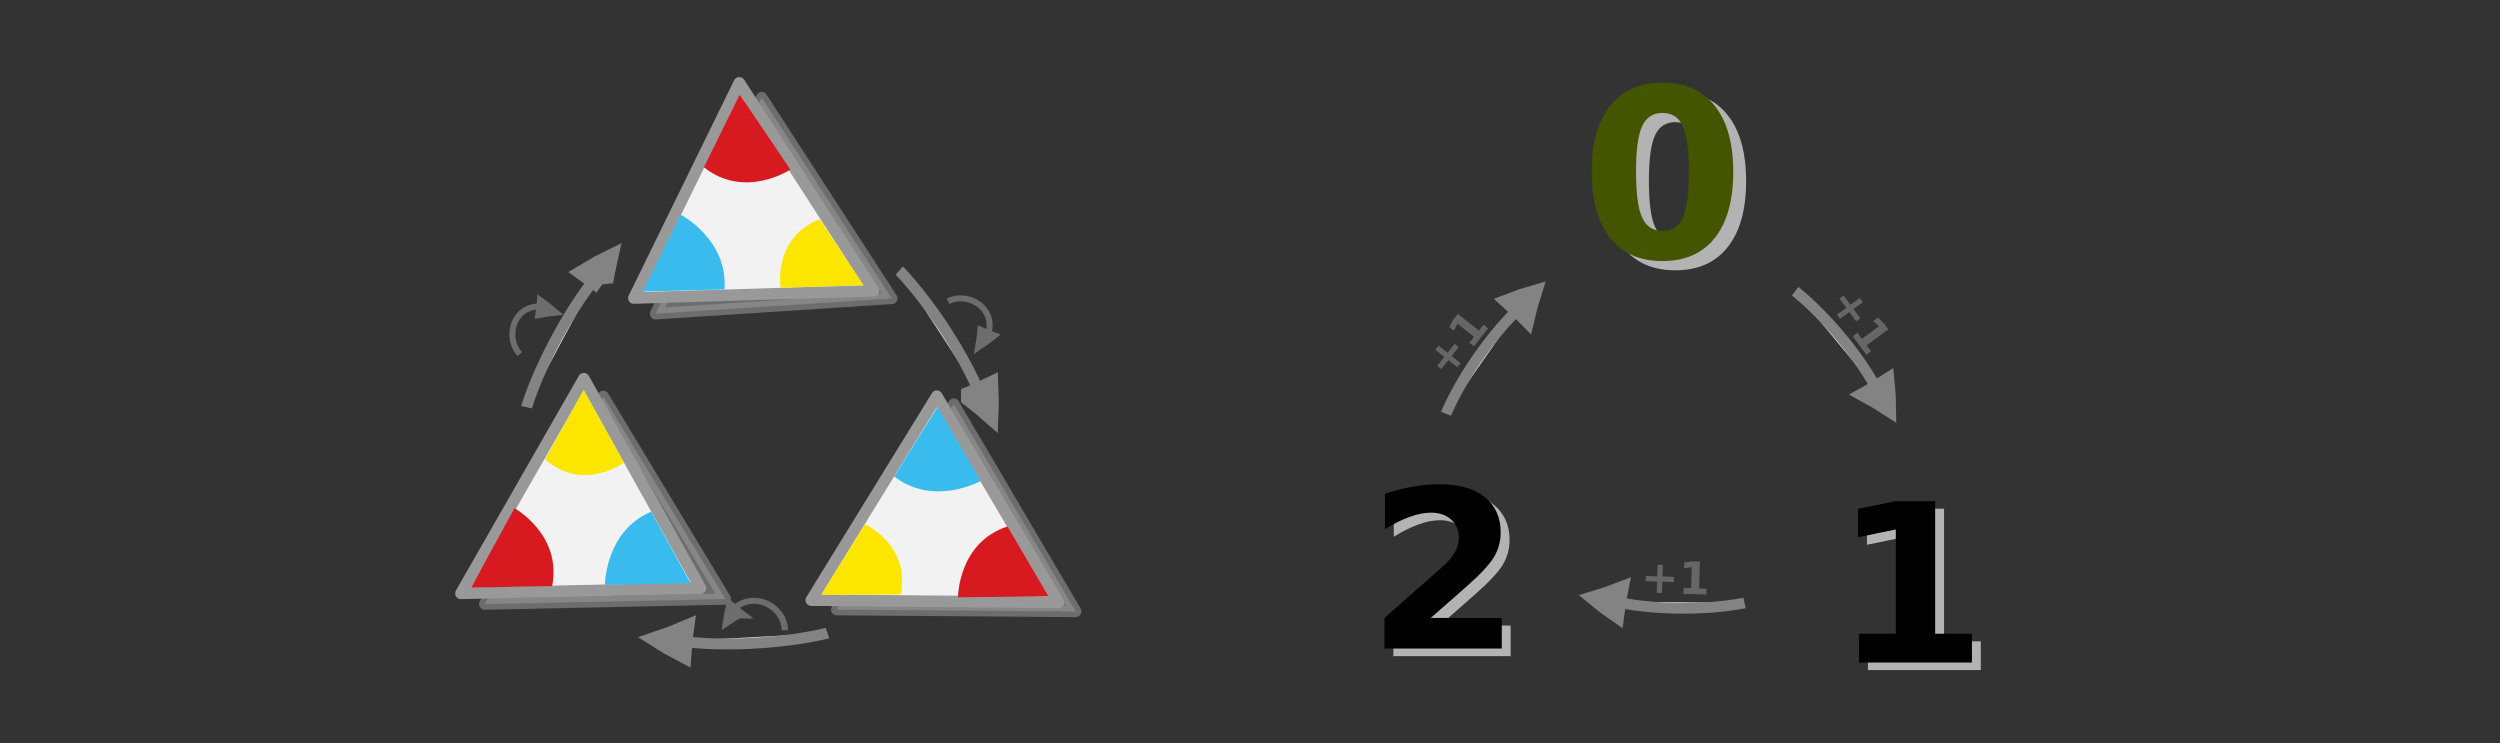 <?xml version="1.0" encoding="UTF-8" standalone="no"?>
<svg
   xmlns:dc="http://purl.org/dc/elements/1.1/"
   xmlns:cc="http://creativecommons.org/ns#"
   xmlns:rdf="http://www.w3.org/1999/02/22-rdf-syntax-ns#"
   xmlns:svg="http://www.w3.org/2000/svg"
   xmlns="http://www.w3.org/2000/svg"
   xmlns:sodipodi="http://sodipodi.sourceforge.net/DTD/sodipodi-0.dtd"
   xmlns:inkscape="http://www.inkscape.org/namespaces/inkscape"
   viewBox="0 0 595.3 177"
   version="1.1"
   id="svg290"
   sodipodi:docname="symmetry_modular.svg"
   inkscape:version="0.92.5 (2060ec1f9f, 2020-04-08)">
  <rect x="0" y="0" width="595.3" height="177" fill="#333333" stroke="none"/>
  <defs
     id="defs294">
    <inkscape:perspective
       sodipodi:type="inkscape:persp3d"
       inkscape:vp_x="0 : 88.5 : 1"
       inkscape:vp_y="0 : 1000 : 0"
       inkscape:vp_z="595.3 : 88.5 : 1"
       inkscape:persp3d-origin="297.65 : 59 : 1"
       id="perspective1968" />
  </defs>
  <sodipodi:namedview
     pagecolor="#ffffff"
     bordercolor="#666666"
     borderopacity="1"
     objecttolerance="10"
     gridtolerance="10"
     guidetolerance="10"
     inkscape:pageopacity="0"
     inkscape:pageshadow="2"
     inkscape:window-width="2560"
     inkscape:window-height="1376"
     id="namedview292"
     showgrid="false"
     inkscape:zoom="2.3359375"
     inkscape:cx="267.48312"
     inkscape:cy="110.02476"
     inkscape:window-x="0"
     inkscape:window-y="27"
     inkscape:window-maximized="1"
     inkscape:current-layer="svg290"
     showguides="true"
     inkscape:guide-bbox="true"
     inkscape:document-rotation="0" />
  <g
     aria-label="1"
     style="font-style:normal;font-weight:normal;font-size:52.721px;line-height:1.25;font-family:sans-serif;fill:#b3b3b3;fill-opacity:1;stroke:none;stroke-width:1.318"
     id="text3032-8">
    <path
       d="m 444.797,152.713 h 8.752 v -24.841 l -8.984,1.853 v -6.745 l 8.933,-1.853 h 9.422 v 31.586 h 8.752 v 6.848 h -26.875 z"
       style="font-style:normal;font-variant:normal;font-weight:bold;font-stretch:normal;font-family:sans-serif;-inkscape-font-specification:'sans-serif Bold';fill:#b3b3b3;stroke-width:1.318"
       id="path100240" />
  </g>
  <g
     aria-label="2"
     style="font-style:normal;font-weight:normal;font-size:52.721px;line-height:1.25;font-family:sans-serif;fill:#b3b3b3;fill-opacity:1;stroke:none;stroke-width:1.318"
     id="text3032-3-6">
    <path
       d="m 342.804,148.948 h 16.913 v 7.285 h -27.931 v -7.285 l 14.03,-12.382 q 1.879,-1.699 2.78,-3.321 0.901,-1.622 0.901,-3.372 0,-2.703 -1.828,-4.35 -1.802,-1.648 -4.814,-1.648 -2.317,0 -5.071,1.004 -2.754,0.978 -5.895,2.935 v -8.444 q 3.347,-1.107 6.616,-1.673 3.269,-0.592 6.41,-0.592 6.899,0 10.709,3.038 3.836,3.038 3.836,8.469 0,3.141 -1.622,5.869 -1.622,2.703 -6.822,7.259 z"
       style="font-style:normal;font-variant:normal;font-weight:bold;font-stretch:normal;font-family:sans-serif;-inkscape-font-specification:'sans-serif Bold';fill:#b3b3b3;stroke-width:1.318"
       id="path100237" />
  </g>
  <g
     aria-label="1"
     style="font-style:normal;font-weight:normal;font-size:52.721px;line-height:1.25;font-family:sans-serif;fill:#000000;fill-opacity:1;stroke:none;stroke-width:1.318"
     id="text3032">
    <path
       d="m 442.68,150.911 h 8.752 v -24.841 l -8.984,1.853 v -6.745 l 8.933,-1.853 h 9.422 v 31.586 h 8.752 v 6.848 h -26.875 z"
       style="font-style:normal;font-variant:normal;font-weight:bold;font-stretch:normal;font-family:sans-serif;-inkscape-font-specification:'sans-serif Bold';stroke-width:1.318"
       id="path100234" />
  </g>
  <g
     aria-label="2"
     style="font-style:normal;font-weight:normal;font-size:52.721px;line-height:1.25;font-family:sans-serif;fill:#000000;fill-opacity:1;stroke:none;stroke-width:1.318"
     id="text3032-3">
    <path
       d="m 340.687,147.146 h 16.913 v 7.285 h -27.931 v -7.285 l 14.03,-12.382 q 1.879,-1.699 2.78,-3.321 0.901,-1.622 0.901,-3.372 0,-2.703 -1.828,-4.35 -1.802,-1.648 -4.814,-1.648 -2.317,0 -5.071,1.004 -2.754,0.978 -5.895,2.935 v -8.444 q 3.347,-1.107 6.616,-1.673 3.269,-0.592 6.41,-0.592 6.899,0 10.709,3.038 3.836,3.038 3.836,8.469 0,3.141 -1.622,5.869 -1.622,2.703 -6.822,7.259 z"
       style="font-style:normal;font-variant:normal;font-weight:bold;font-stretch:normal;font-family:sans-serif;-inkscape-font-specification:'sans-serif Bold';stroke-width:1.318"
       id="path100231" />
  </g>
  <g
     id="g7972"
     transform="matrix(0.417,-0.563,0.563,0.417,235.544,14.799)">
    <g
       style="fill:#dddddd;stroke:#838383;stroke-width:6.389;stroke-miterlimit:10"
       id="g1482-7-3"
       transform="matrix(0.407,-0.001,5.2735526e-4,0.418,-83.083,101.047)">
      <path
         style="stroke-width:35.526"
         inkscape:connector-curvature="0"
         id="path1478-7-6"
         transform="matrix(0.477,-0.029,0.032,0.429,147.58,197.367)"
         d="m 315.1,101.79 c 10.682,-4.135 21.77,-7.738 33.127,-11.074 -8.518,-8.139 -17.577,-16.01 -27.178,-23.616 -2.04,12.119 -3.103,21.663 -5.949,34.69 z" />
      <path
         style="stroke-width:10.649;paint-order:markers fill stroke"
         inkscape:connector-curvature="0"
         id="path1480-1-1"
         transform="matrix(0.896,0,0,0.817,18.384,154.236)"
         d="m 197.036,89.49 c 39.237,-9.724 89.303,-9.828 120.462,-3.317" />
    </g>
    <g
       aria-label="+1"
       transform="rotate(1.82)"
       style="font-style:normal;font-weight:normal;font-size:15.275px;line-height:1.25;font-family:sans-serif;fill:#666666;fill-opacity:1;stroke:none;stroke-width:0.382"
       id="text5016-15-0">
      <path
         d="m 19.171,179.562 v 3.908 h 3.893 v 1.76 h -3.893 v 3.908 h -1.775 v -3.908 h -3.893 v -1.76 h 3.893 v -3.908 z"
         style="font-style:normal;font-variant:normal;font-weight:bold;font-stretch:normal;font-family:sans-serif;-inkscape-font-specification:'sans-serif Bold';fill:#666666;stroke-width:0.382"
         id="path100226" />
      <path
         d="m 26.473,187.154 h 2.536 v -7.197 l -2.603,0.537 v -1.954 l 2.588,-0.537 h 2.73 v 9.152 h 2.536 v 1.984 h -7.787 z"
         style="font-style:normal;font-variant:normal;font-weight:bold;font-stretch:normal;font-family:sans-serif;-inkscape-font-specification:'sans-serif Bold';fill:#666666;stroke-width:0.382"
         id="path100228" />
    </g>
  </g>
  <g
     id="g7972-3"
     transform="matrix(0.701,0,0,0.701,380.898,-8.029)">
    <g
       aria-label="+1"
       transform="rotate(1.82)"
       style="font-style:normal;font-weight:normal;font-size:15.275px;line-height:1.25;font-family:sans-serif;fill:#666666;fill-opacity:1;stroke:none;stroke-width:0.382"
       id="text5016-15-0-6">
      <path
         d="m 27.932,202.588 v 3.908 h 3.893 v 1.76 h -3.893 v 3.908 h -1.775 v -3.908 h -3.893 v -1.76 h 3.893 v -3.908 z"
         style="font-style:normal;font-variant:normal;font-weight:bold;font-stretch:normal;font-family:sans-serif;-inkscape-font-specification:'sans-serif Bold';fill:#666666;stroke-width:0.382"
         id="path100221" />
      <path
         d="m 35.234,210.18 h 2.536 v -7.197 l -2.603,0.537 v -1.954 l 2.588,-0.537 h 2.73 v 9.152 h 2.536 v 1.984 h -7.787 z"
         style="font-style:normal;font-variant:normal;font-weight:bold;font-stretch:normal;font-family:sans-serif;-inkscape-font-specification:'sans-serif Bold';fill:#666666;stroke-width:0.382"
         id="path100223" />
    </g>
    <g
       style="fill:#dddddd;stroke:#838383;stroke-width:6.389;stroke-miterlimit:10"
       id="g1482-7-3-5-3"
       transform="matrix(-0.407,-0.015,0.016,-0.418,124.939,314.227)">
      <path
         style="stroke-width:35.526"
         inkscape:connector-curvature="0"
         id="path1478-7-6-1-4"
         transform="matrix(0.477,-0.029,0.032,0.429,147.58,197.367)"
         d="m 315.1,101.79 c 10.682,-4.135 21.77,-7.738 33.127,-11.074 -8.518,-8.139 -17.577,-16.01 -27.178,-23.616 -2.04,12.119 -3.103,21.663 -5.949,34.69 z" />
      <path
         style="stroke-width:10.649;paint-order:markers fill stroke"
         inkscape:connector-curvature="0"
         id="path1480-1-1-66-4"
         transform="matrix(0.896,0,0,0.817,18.384,154.236)"
         d="m 197.036,89.49 c 39.237,-9.724 89.303,-9.828 120.462,-3.317" />
    </g>
  </g>
  <g
     id="g7972-3-3"
     transform="matrix(0.432,0.553,-0.553,0.432,537.346,-13.275)">
    <g
       style="fill:#dddddd;stroke:#838383;stroke-width:6.389;stroke-miterlimit:10"
       id="g1482-7-3-4-6"
       transform="matrix(0.407,-0.001,5.2735526e-4,0.418,-83.083,101.047)">
      <path
         style="stroke-width:35.526"
         inkscape:connector-curvature="0"
         id="path1478-7-6-6-7"
         transform="matrix(0.477,-0.029,0.032,0.429,147.58,197.367)"
         d="m 315.1,101.79 c 10.682,-4.135 21.77,-7.738 33.127,-11.074 -8.518,-8.139 -17.577,-16.01 -27.178,-23.616 -2.04,12.119 -3.103,21.663 -5.949,34.69 z" />
      <path
         style="stroke-width:10.649;paint-order:markers fill stroke"
         inkscape:connector-curvature="0"
         id="path1480-1-1-3-5"
         transform="matrix(0.896,0,0,0.817,18.384,154.236)"
         d="m 197.036,89.49 c 39.237,-9.724 89.303,-9.828 120.462,-3.317" />
    </g>
    <g
       aria-label="+1"
       transform="rotate(1.82)"
       style="font-style:normal;font-weight:normal;font-size:15.275px;line-height:1.25;font-family:sans-serif;fill:#666666;fill-opacity:1;stroke:none;stroke-width:0.382"
       id="text5016-15-0-6-3">
      <path
         d="m 19.171,179.562 v 3.908 h 3.893 v 1.76 h -3.893 v 3.908 h -1.775 v -3.908 h -3.893 v -1.76 h 3.893 v -3.908 z"
         style="font-style:normal;font-variant:normal;font-weight:bold;font-stretch:normal;font-family:sans-serif;-inkscape-font-specification:'sans-serif Bold';fill:#666666;stroke-width:0.382"
         id="path100216" />
      <path
         d="m 26.473,187.154 h 2.536 v -7.197 l -2.603,0.537 v -1.954 l 2.588,-0.537 h 2.73 v 9.152 h 2.536 v 1.984 h -7.787 z"
         style="font-style:normal;font-variant:normal;font-weight:bold;font-stretch:normal;font-family:sans-serif;-inkscape-font-specification:'sans-serif Bold';fill:#666666;stroke-width:0.382"
         id="path100218" />
    </g>
  </g>
  <g
     style="display:inline;fill:#dddddd;stroke:#838383;stroke-width:6.389;stroke-miterlimit:10"
     id="g1482-7"
     transform="matrix(-0.326,0.01,-0.011,-0.298,263.094,216.563)">
    <path
       style="stroke-width:35.526"
       inkscape:connector-curvature="0"
       id="path1478-7"
       transform="matrix(0.477,-0.029,0.032,0.429,147.58,197.367)"
       d="m 315.1,101.79 c 10.682,-4.135 21.77,-7.738 33.127,-11.074 -8.518,-8.139 -17.577,-16.01 -27.178,-23.616 -2.04,12.119 -3.103,21.663 -5.949,34.69 z" />
    <path
       style="stroke-width:10.649;paint-order:markers fill stroke"
       inkscape:connector-curvature="0"
       id="path1480-1"
       transform="matrix(0.896,0,0,0.817,18.384,154.236)"
       d="m 197.036,89.49 c 39.237,-9.724 89.303,-9.828 120.462,-3.317" />
  </g>
  <g
     id="g1779"
     transform="matrix(0.652,0,0,0.652,19.998,63.966)"
     style="display:inline">
    <path
       style="opacity:0.57;fill:#999999;stroke:#999999;stroke-width:4.165;stroke-linecap:butt;stroke-linejoin:round;stroke-miterlimit:4;stroke-dasharray:none;stroke-opacity:1"
       d="M 362.2,125.191 317.644,49.477 274.924,124.53 Z"
       id="path1725-3" />
    <path
       style="fill:#f2f2f2;stroke:#999999;stroke-width:4.2;stroke-linecap:butt;stroke-linejoin:round;stroke-miterlimit:4;stroke-dasharray:none;stroke-opacity:1"
       d="M 355.899,121.897 311.474,46.568 265.595,121.078 Z"
       id="path1725"
       sodipodi:nodetypes="cccc" />
    <path
       style="fill:#39bced;fill-opacity:1;stroke:#000000;stroke-width:0;stroke-linecap:butt;stroke-linejoin:miter;stroke-miterlimit:4;stroke-dasharray:none;stroke-opacity:1"
       d="m 295.924,75.922 c 14.507,11.167 31.546,1.635 31.546,1.635 L 311.684,50.552 Z"
       id="path1742"
       sodipodi:nodetypes="cccc" />
    <path
       style="fill:#d71920;fill-opacity:1;stroke:#000000;stroke-width:0;stroke-linecap:butt;stroke-linejoin:miter;stroke-miterlimit:4;stroke-dasharray:none;stroke-opacity:1"
       d="m 337.278,94.155 c -18.135,5.947 -18.061,25.877 -18.061,25.877 l 33.059,-0.334 z"
       id="path1742-6"
       sodipodi:nodetypes="cccc" />
    <path
       style="fill:#fce600;fill-opacity:1;stroke:#000000;stroke-width:0;stroke-linecap:butt;stroke-linejoin:miter;stroke-miterlimit:4;stroke-dasharray:none;stroke-opacity:1"
       d="M 298.206,119.022 C 301.983,100.862 285.178,93.346 285.178,93.346 L 269.253,119.129 Z"
       id="path1742-6-7"
       sodipodi:nodetypes="cccc" />
  </g>
  <g
     id="g1779-5"
     transform="matrix(-0.319,0.569,-0.569,-0.319,292.641,-22.329)"
     style="display:inline">
    <path
       style="opacity:0.57;fill:#999999;stroke:#999999;stroke-width:4.165;stroke-linecap:butt;stroke-linejoin:round;stroke-miterlimit:4;stroke-dasharray:none;stroke-opacity:1"
       d="M 355.045,112.399 310.489,36.685 267.768,111.738 Z"
       id="path1725-3-3" />
    <path
       style="fill:#f2f2f2;stroke:#999999;stroke-width:4.2;stroke-linecap:butt;stroke-linejoin:round;stroke-miterlimit:4;stroke-dasharray:none;stroke-opacity:1"
       d="M 355.899,121.897 311.474,46.568 265.595,121.078 Z"
       id="path1725-5"
       sodipodi:nodetypes="cccc" />
    <path
       style="fill:#39bced;fill-opacity:1;stroke:#000000;stroke-width:0;stroke-linecap:butt;stroke-linejoin:miter;stroke-miterlimit:4;stroke-dasharray:none;stroke-opacity:1"
       d="m 295.924,75.922 c 14.507,11.167 31.546,1.635 31.546,1.635 L 311.684,50.552 Z"
       id="path1742-62"
       sodipodi:nodetypes="cccc" />
    <path
       style="fill:#d71920;fill-opacity:1;stroke:#000000;stroke-width:0;stroke-linecap:butt;stroke-linejoin:miter;stroke-miterlimit:4;stroke-dasharray:none;stroke-opacity:1"
       d="m 337.278,94.155 c -18.135,5.947 -18.061,25.877 -18.061,25.877 l 33.059,-0.334 z"
       id="path1742-6-9"
       sodipodi:nodetypes="cccc" />
    <path
       style="fill:#fce600;fill-opacity:1;stroke:#000000;stroke-width:0;stroke-linecap:butt;stroke-linejoin:miter;stroke-miterlimit:4;stroke-dasharray:none;stroke-opacity:1"
       d="M 298.206,119.022 C 301.983,100.862 285.178,93.346 285.178,93.346 L 269.253,119.129 Z"
       id="path1742-6-7-1"
       sodipodi:nodetypes="cccc" />
  </g>
  <g
     id="g1779-5-2"
     transform="matrix(-0.359,-0.545,0.545,-0.359,237.376,257.446)"
     inkscape:transform-center-x="-19.263571"
     inkscape:transform-center-y="-13.293354"
     style="display:inline">
    <path
       style="opacity:0.57;fill:#999999;stroke:#999999;stroke-width:4.165;stroke-linecap:butt;stroke-linejoin:round;stroke-miterlimit:4;stroke-dasharray:none;stroke-opacity:1"
       d="M 346.882,125.754 302.326,50.04 259.606,125.093 Z"
       id="path1725-3-3-7" />
    <path
       style="fill:#f2f2f2;stroke:#999999;stroke-width:4.2;stroke-linecap:butt;stroke-linejoin:round;stroke-miterlimit:4;stroke-dasharray:none;stroke-opacity:1"
       d="M 355.899,121.897 311.474,46.568 265.595,121.078 Z"
       id="path1725-5-0"
       sodipodi:nodetypes="cccc" />
    <path
       style="fill:#39bced;fill-opacity:1;stroke:#000000;stroke-width:0;stroke-linecap:butt;stroke-linejoin:miter;stroke-miterlimit:4;stroke-dasharray:none;stroke-opacity:1"
       d="m 295.924,75.922 c 14.507,11.167 31.546,1.635 31.546,1.635 L 311.684,50.552 Z"
       id="path1742-62-9"
       sodipodi:nodetypes="cccc" />
    <path
       style="fill:#d71920;fill-opacity:1;stroke:#000000;stroke-width:0;stroke-linecap:butt;stroke-linejoin:miter;stroke-miterlimit:4;stroke-dasharray:none;stroke-opacity:1"
       d="m 337.278,94.155 c -18.135,5.947 -18.061,25.877 -18.061,25.877 l 33.059,-0.334 z"
       id="path1742-6-9-3"
       sodipodi:nodetypes="cccc" />
    <path
       style="fill:#fce600;fill-opacity:1;stroke:#000000;stroke-width:0;stroke-linecap:butt;stroke-linejoin:miter;stroke-miterlimit:4;stroke-dasharray:none;stroke-opacity:1"
       d="M 298.206,119.022 C 301.983,100.862 285.178,93.346 285.178,93.346 L 269.253,119.129 Z"
       id="path1742-6-7-1-6"
       sodipodi:nodetypes="cccc" />
  </g>
  <g
     style="display:inline;fill:#dddddd;stroke:#838383;stroke-width:6.389;stroke-miterlimit:10"
     id="g1482-7-0"
     transform="matrix(0.172,0.278,-0.253,0.159,238.134,-25.914)">
    <path
       style="stroke-width:35.526"
       inkscape:connector-curvature="0"
       id="path1478-7-9"
       transform="matrix(0.477,-0.029,0.032,0.429,147.58,197.367)"
       d="m 315.1,101.79 c 10.682,-4.135 21.77,-7.738 33.127,-11.074 -8.518,-8.139 -17.577,-16.01 -27.178,-23.616 -2.04,12.119 -3.103,21.663 -5.949,34.69 z" />
    <path
       style="stroke-width:10.649;paint-order:markers fill stroke"
       inkscape:connector-curvature="0"
       id="path1480-1-3"
       transform="matrix(0.896,0,0,0.817,18.384,154.236)"
       d="m 197.036,89.49 c 39.237,-9.724 89.303,-9.828 120.462,-3.317" />
  </g>
  <g
     style="display:inline;fill:#dddddd;stroke:#838383;stroke-width:6.389;stroke-miterlimit:10"
     id="g1482-7-0-7"
     transform="matrix(0.161,-0.284,0.26,0.146,34.858,119.132)">
    <path
       style="stroke-width:35.526"
       inkscape:connector-curvature="0"
       id="path1478-7-9-9"
       transform="matrix(0.477,-0.029,0.032,0.429,147.58,197.367)"
       d="m 315.1,101.79 c 10.682,-4.135 21.77,-7.738 33.127,-11.074 -8.518,-8.139 -17.577,-16.01 -27.178,-23.616 -2.04,12.119 -3.103,21.663 -5.949,34.69 z" />
    <path
       style="stroke-width:10.649;paint-order:markers fill stroke"
       inkscape:connector-curvature="0"
       id="path1480-1-3-2"
       transform="matrix(0.896,0,0,0.817,18.384,154.236)"
       d="m 197.036,89.49 c 39.237,-9.724 89.303,-9.828 120.462,-3.317" />
  </g>
  <g
     stroke="#6d6d6d"
     fill="none"
     stroke-width="6.389"
     stroke-miterlimit="10"
     id="g3795-7-1-11"
     transform="matrix(0.17,-0.211,0.211,0.17,18.444,118.8)"
     style="display:inline">
    <path
       d="m 383.055,214.344 c 2.235,1.907 4.443,4.001 6.646,6.203 0.073,-3.403 0.024,-6.893 -0.147,-10.47 -2.265,1.5 -3.969,2.813 -6.499,4.267 z"
       stroke-width="8.945"
       id="path3791-5-0-59"
       inkscape:transform-center-x="-1.4935855"
       inkscape:transform-center-y="1.2119177" />
    <path
       d="m 343,222.792 c 3.516,-21.151 33.051,-32.205 46.554,-8.173"
       stroke-width="5.24"
       paint-order="markers fill stroke"
       id="path3793-3-6-7"
       sodipodi:nodetypes="cc" />
  </g>
  <g
     stroke="#6d6d6d"
     fill="none"
     stroke-width="6.389"
     stroke-miterlimit="10"
     id="g3795-7-1-11-4"
     transform="matrix(0.157,0.221,-0.221,0.157,221.125,-39.042)"
     style="display:inline"
     inkscape:transform-center-x="-8.6307759"
     inkscape:transform-center-y="-2.2340852">
    <path
       d="m 383.055,214.344 c 2.235,1.907 4.443,4.001 6.646,6.203 0.073,-3.403 0.024,-6.893 -0.147,-10.47 -2.265,1.5 -3.969,2.813 -6.499,4.267 z"
       stroke-width="8.945"
       id="path3791-5-0-59-6"
       inkscape:transform-center-x="-1.4935855"
       inkscape:transform-center-y="1.2119177" />
    <path
       d="m 343,222.792 c 3.516,-21.151 33.051,-32.205 46.554,-8.173"
       stroke-width="5.24"
       paint-order="markers fill stroke"
       id="path3793-3-6-7-9"
       sodipodi:nodetypes="cc" />
  </g>
  <g
     stroke="#6d6d6d"
     fill="none"
     stroke-width="6.389"
     stroke-miterlimit="10"
     id="g3795-7-1-11-2"
     transform="matrix(-0.288,-0.044,-0.047,0.267,296.139,105.677)"
     style="display:inline">
    <path
       d="m 383.055,214.344 c 2.235,1.907 4.443,4.001 6.646,6.203 0.073,-3.403 0.024,-6.893 -0.147,-10.47 -2.265,1.5 -3.969,2.813 -6.499,4.267 z"
       stroke-width="8.945"
       id="path3791-5-0-59-2"
       inkscape:transform-center-x="-1.4935855"
       inkscape:transform-center-y="1.2119177" />
    <path
       d="m 343,222.792 c 3.516,-21.151 33.051,-32.205 46.554,-8.173"
       stroke-width="5.24"
       paint-order="markers fill stroke"
       id="path3793-3-6-7-4"
       sodipodi:nodetypes="cc" />
  </g>
  <g
     aria-label="0"
     style="font-style:normal;font-weight:normal;font-size:56.178px;line-height:1.25;font-family:sans-serif;fill:#b3b3b3;fill-opacity:1;stroke:none;stroke-width:1.404"
     id="text3032-3-6-8-8-0">
    <path
       d="m 405.224,43.051 q 0,-7.681 -1.454,-10.808 -1.426,-3.155 -4.828,-3.155 -3.401,0 -4.855,3.155 -1.454,3.127 -1.454,10.808 0,7.763 1.454,10.945 1.454,3.182 4.855,3.182 3.374,0 4.828,-3.182 1.454,-3.182 1.454,-10.945 z m 10.561,0.082 q 0,10.177 -4.389,15.718 -4.389,5.514 -12.454,5.514 -8.092,0 -12.481,-5.514 -4.389,-5.541 -4.389,-15.718 0,-10.204 4.389,-15.718 4.389,-5.541 12.481,-5.541 8.065,0 12.454,5.541 4.389,5.514 4.389,15.718 z"
       style="font-style:normal;font-variant:normal;font-weight:bold;font-stretch:normal;font-family:sans-serif;-inkscape-font-specification:'sans-serif Bold';fill:#b3b3b3;stroke-width:1.404"
       id="path100213" />
  </g>
  <g
     aria-label="0"
     style="font-style:normal;font-weight:normal;font-size:56.178px;line-height:1.25;font-family:sans-serif;fill:#445500;fill-opacity:1;stroke:none;stroke-width:1.404"
     id="text3032-3-2-1-0">
    <path
       d="m 402.162,40.853 q 0,-7.681 -1.454,-10.808 -1.426,-3.155 -4.828,-3.155 -3.401,0 -4.855,3.155 -1.454,3.127 -1.454,10.808 0,7.763 1.454,10.945 1.454,3.182 4.855,3.182 3.374,0 4.828,-3.182 1.454,-3.182 1.454,-10.945 z m 10.561,0.082 q 0,10.177 -4.389,15.718 -4.389,5.514 -12.454,5.514 -8.092,0 -12.481,-5.514 -4.389,-5.541 -4.389,-15.718 0,-10.204 4.389,-15.718 4.389,-5.541 12.481,-5.541 8.065,0 12.454,5.541 4.389,5.514 4.389,15.718 z"
       style="font-style:normal;font-variant:normal;font-weight:bold;font-stretch:normal;font-family:sans-serif;-inkscape-font-specification:'sans-serif Bold';fill:#445500;stroke-width:1.404"
       id="path100210" />
  </g>
</svg>
